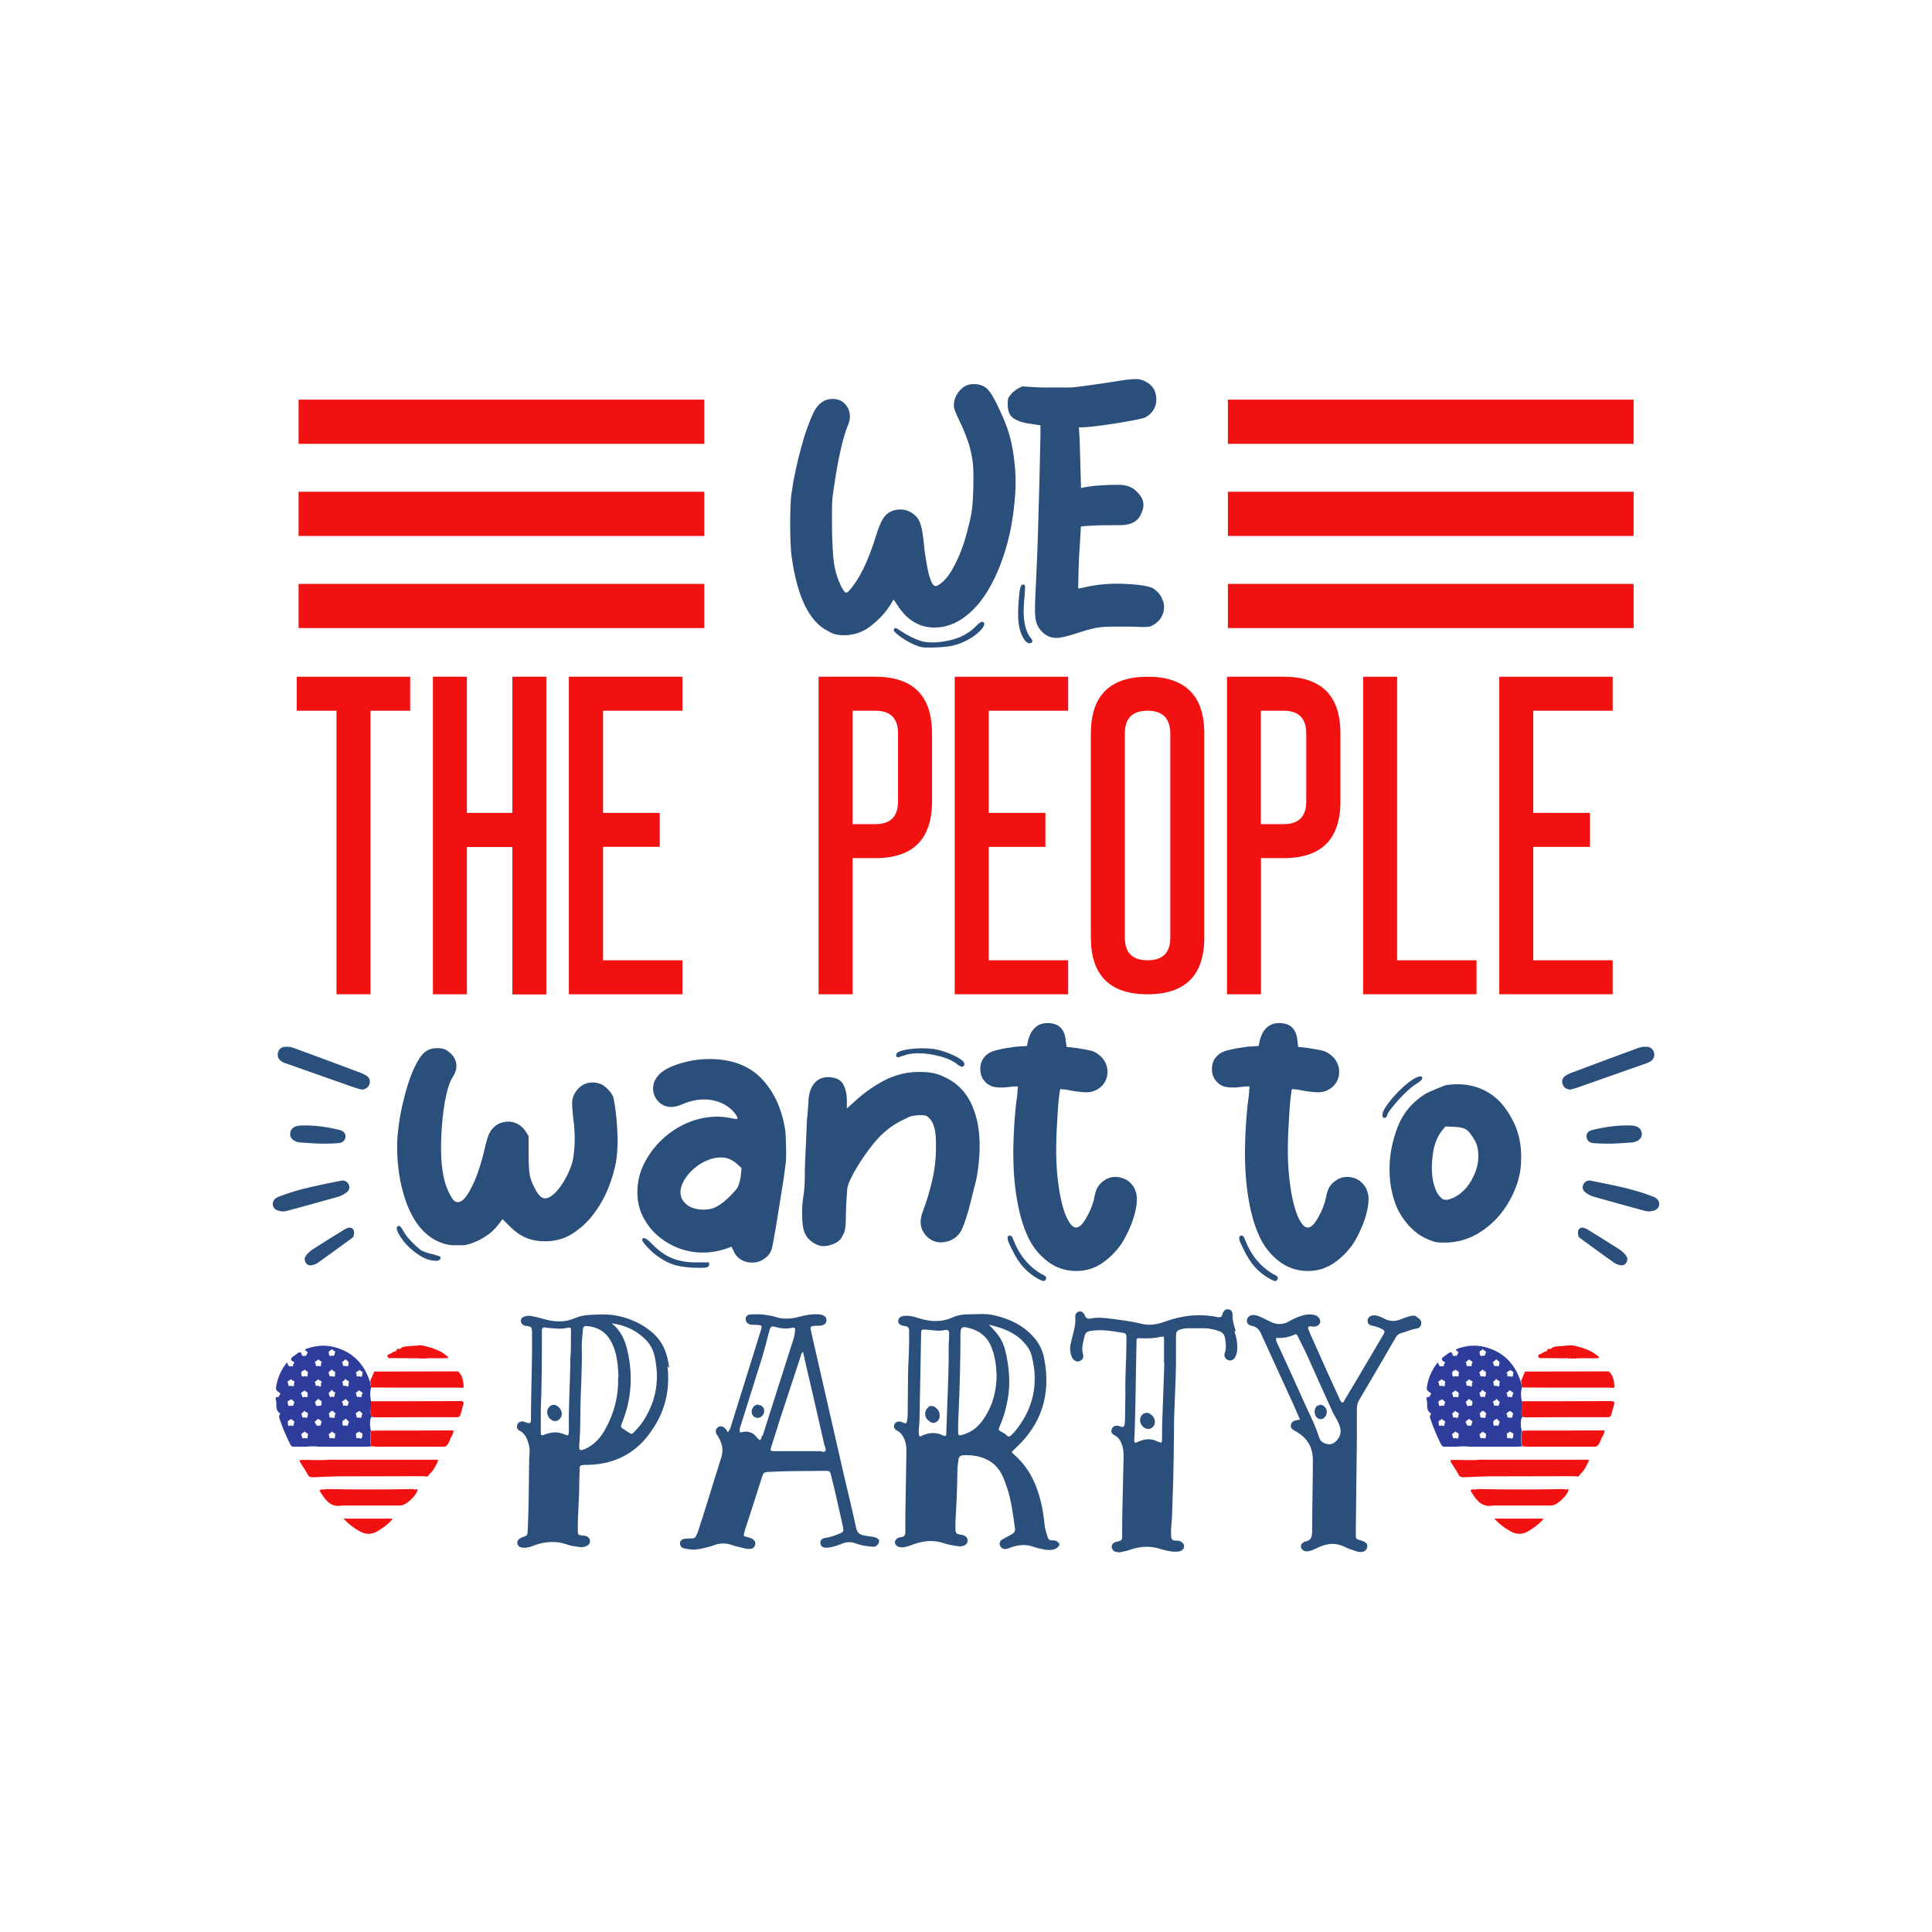 <?xml version="1.0" encoding="utf-8"?>
<!-- Generator: Adobe Illustrator 22.0.0, SVG Export Plug-In . SVG Version: 6.00 Build 0)  -->
<svg version="1.1" id="Layer_1" xmlns="http://www.w3.org/2000/svg" xmlns:xlink="http://www.w3.org/1999/xlink" x="0px" y="0px"
	 viewBox="0 0 1080 1080" style="enable-background:new 0 0 1080 1080;" xml:space="preserve">
<style type="text/css">
	.st0{fill:#2A4F7B;}
	.st1{fill:#F11111;}
	.st2{fill:#2E3C9B;}
</style>
<g>
	<g>
		<g>
			<path class="st0" d="M241.9,701.1c2.1,0.6,3.3,1,3.9,1.2c0.5,0.2,0.6,0.7,0.3,1.4c-0.3,0.7-1,1.1-2,1.1c-2.8,0-5.5-0.7-8-2.1
				c-2.5-1.4-4.8-3.1-6.9-5c-2.7-2.5-4.7-5.1-6.2-7.7c-1.5-2.7-1.6-4.2-0.4-4.6l0.4-0.2c0.6,0,1.5,1.1,2.7,3.3
				c0.9,1.6,2.3,3.5,4.3,5.5c2,2.1,3.8,3.7,5.4,4.9C237.2,699.9,239.4,700.6,241.9,701.1z M342.9,613.5c0.4,1.8,0.8,4.2,1.2,7.3
				c0.4,3.1,0.7,6.3,0.9,9.6c0.2,3.3,0.3,6.6,0.2,9.7c-0.1,3.2-0.3,5.8-0.6,7.8c-0.7,5-2.2,10.2-4.3,15.6
				c-2.1,5.4-4.9,10.3-8.2,14.8c-3.3,4.5-7.3,8.2-11.9,11.2c-4.6,3-9.8,4.4-15.6,4.4c-4,0-7.5-0.7-10.6-2c-3.1-1.3-6.2-3.5-9.3-6.6
				l-3.8-3.8l-2.2,2.9c-2.1,2.8-4.7,5.2-8,7.2c-3.2,2-6.4,3.4-9.5,4.1c-0.7,0.3-1.6,0.4-2.5,0.4c-1,0-2,0-3.2,0c-0.7,0-1.5,0-2.3,0
				c-0.8,0-1.5-0.1-2.1-0.2c-2.1-0.3-4.3-1-6.6-2.1c-2.4-1.1-4.4-2.5-6.2-4.1c-5-4.3-9-10.8-11.9-19.6c-2.9-8.8-4.4-18.5-4.4-29.3
				c0-3.4,0.3-7.1,0.8-11c0.5-4,1.2-8,2.1-11.9c0.9-4,1.9-7.8,3.1-11.6c1.2-3.8,2.4-7,3.8-9.8c1.8-3.8,3.6-6.6,5.5-8.2
				c1.9-1.6,4.3-2.4,7.1-2.4c1.9,0,3.4,0.3,4.5,0.8c1.1,0.5,2.2,1.4,3.4,2.5c3.5,3.8,3.8,8.2,0.7,13c-1.8,2.9-3.2,7.5-4.3,13.6
				c-1.1,6.1-1.8,13.2-2.1,21.3c-0.4,13.3,1,23.1,4.4,29.6c1,2.1,1.9,3.5,2.5,4.2c0.7,0.7,1.5,1.1,2.5,1.1c2.4,0,5-2.9,7.8-8.7
				c2.9-5.8,5.3-13,7.2-21.5c0.9-3.7,1.7-6.3,2.3-7.8c0.7-1.5,1.7-2.9,3-4.1c1.5-1.2,2.8-2,4-2.3c1.2-0.4,2.7-0.6,4.6-0.6
				c4,0.4,7,2.4,9.1,5.7l1.5,2.4v9.9c0,5.5,0.2,9.3,0.6,11.6c0.4,2.3,1.3,4.8,2.8,7.6c1.9,3.8,3.8,5.7,5.7,5.7c2.4,0,5-1.9,8-5.7
				c2.9-3.8,5.2-8.2,6.9-13c0.9-2.7,1.4-6.4,1.7-11.2c0.2-4.8,0-9.8-0.8-15.1c-0.4-4.1-0.6-7-0.6-8.6c0.1-1.6,0.5-3.2,1.2-4.6
				c2.4-4.4,5.8-6.6,10.4-6.6c1.2,0,2.4,0.2,3.8,0.7c1.3,0.3,2.8,1.3,4.5,3C341.4,610.5,342.4,612.1,342.9,613.5z"/>
			<path class="st0" d="M438.6,629.7c0.3,1.3,0.5,3,0.6,5.1c0.1,2.1,0.1,4.2,0.2,6.4c0.1,2.2,0.1,4.4,0,6.5c-0.1,2.1-0.3,4-0.6,5.6
				c-0.4,3.7-1.1,8-1.9,12.9c-0.8,4.9-1.6,9.7-2.3,14.3c-0.7,4.6-1.4,8.5-2,11.8c-0.6,3.3-1,5.2-1.1,5.6c-0.7,2.4-2.1,4.3-4.2,5.7
				c-2.1,1.5-4.3,2.2-6.9,2.2c-2.4,0-4.5-0.6-6.4-1.8c-1.9-1.2-3.3-3-4.2-5.3l-0.9-1.8l-3.5,1.3c-4,1.3-8.1,2-12.4,2
				c-4.7,0-9.3-0.8-13.7-2.5c-4.4-1.7-8.3-4-11.7-7c-3.4-2.9-6.1-6.5-8.2-10.6c-2.1-4.1-3.1-8.7-3.1-13.7c0-5.7,1.3-11.2,3.9-16.2
				c2.6-5.1,6-9.6,10.2-13.5c4.2-3.9,9-7,14.3-9.2s10.8-3.3,16.4-3.3c2.7,0,5.6,0.4,8.8,1.1c0.6,0.2,1.2,0.2,1.8,0.2
				c0.9,0,0.7-1-0.7-2.9c-1.9-2.5-4.4-4.5-7.5-5.9c-3.1-1.4-6.4-2.1-9.9-2.1c-3.7,0-7.5,0.8-11.5,2.4c-2.7,1.2-4.9,1.8-6.9,1.8
				c-3.2,0-5.9-1.3-8-4c-2.1-2.9-2.6-6-1.7-9.3c1-3.2,3.4-5.9,7.2-8c3.4-1.8,7.2-3.1,11.5-4.1c4.3-1,8.4-1.4,12.4-1.4
				c11.9,0,21.4,3.4,28.4,10.2C432,609.3,436.5,618.3,438.6,629.7z M389.1,705.7h7.3v1.3c0,0.7-0.5,1.3-1.5,1.5
				c-0.6,0.1-1.3,0.2-2.1,0.2c-0.8,0-1.7,0-2.8,0c-4.6,0-8.7-0.5-12.3-1.4c-3.6-1-7.3-2.9-11.2-5.9c-1.6-1.2-3.3-2.8-5.1-4.8
				s-2.6-3.2-2.4-3.6c0.1-0.6,0.4-0.9,0.9-0.9c0.9,0,2.4,1,4.4,3.1c3.7,3.8,7.4,6.5,11.3,8.1C379.4,704.9,383.9,705.7,389.1,705.7z
				 M414.5,652.9l-2.7-2.4c-2.7-2.4-5.6-3.5-8.8-3.5c-2.4,0-4.8,0.5-7.3,1.5c-2.5,1-4.9,2.4-7.1,4.2c-2.2,1.8-4.1,3.8-5.5,6
				c-1.5,2.2-2.4,4.5-2.7,6.9c-0.1,1.3,0.1,2.8,0.7,4.4c2.2,4.1,6.3,6.2,12.2,6.2c2.9,0,5.5-0.6,7.7-1.9c2.2-1.3,4.3-2.9,6.4-5
				c2.5-2.4,4.1-4.2,4.9-5.5c0.7-1.3,1.3-3.4,1.8-6.2L414.5,652.9z"/>
			<path class="st0" d="M529.6,602.9c7.5,3.8,12.7,10.5,15.6,19.9c2.9,9.4,3.2,20.9,1,34.3c-0.4,2.1-1,4.5-1.7,7.2
				c-0.7,2.7-1.4,5.5-2.1,8.4c-0.7,2.9-1.5,5.6-2.3,8.1c-0.8,2.5-1.6,4.6-2.3,6.2c-1.2,2.5-2.8,4.4-5,5.6c-2.1,1.3-4.5,1.9-7.2,1.9
				c-2.9-0.1-5.5-1.3-7.5-3.3c-3.7-3.8-4.4-8.5-2.2-14.1c2.1-5.5,3.8-11.2,5.2-17.2c1.4-6,2.1-12,2.1-17.9c0.1-5-0.1-8.9-0.9-11.6
				c-0.7-2.7-1.9-4.7-3.5-5.9c-0.6-0.6-1.2-0.9-1.8-1c-0.6-0.1-1.8-0.1-3.5-0.1c-1.6,0.1-2.9,0.3-3.9,0.5c-1,0.2-2.2,0.8-3.9,1.7
				c-6.8,3-12.7,7.7-17.9,14.3c-5.2,6.6-9.3,13-12.4,19.3c-0.4,0.9-0.8,1.7-1,2.3c-0.2,0.7-0.4,1.4-0.6,2.1
				c-0.1,0.7-0.3,1.6-0.3,2.7c-0.1,1-0.2,2.5-0.3,4.4c-0.1,2.2-0.3,4.5-0.3,7c-0.1,2.4-0.1,4.2-0.1,5.4c-0.1,2.4-0.4,4.1-0.7,5.2
				c-0.3,1.1-1,2.5-2,4.1c-0.9,1.2-2.3,2.2-4.2,3c-1.9,0.8-3.8,1.2-5.5,1.2c-0.9,0-1.5-0.1-2-0.2c-2.1-0.6-3.9-1.6-5.6-3.1
				c-1.7-1.5-2.8-3.2-3.4-5.3c-0.6-1.8-0.9-4.6-1-8.4c-0.1-3.8,0.1-7.2,0.6-10.2c0.3-1.6,0.5-3.6,0.7-5.9c0.1-2.3,0.2-4.2,0.2-5.9
				c0-1.8,0-4,0.1-6.6c0.1-2.7,0.2-5,0.3-7.1c0.1-2.1,0.3-4.8,0.4-8.3c0.1-3.5,0.3-6.7,0.4-9.6c0.3-2.8,0.5-5.5,0.7-8.2
				c0.1-2.7,0.3-4.3,0.4-5.1c1.2-6.6,4.6-10.2,10.2-10.6c4.4,0,7.4,1.3,8.8,3.8c1.5,2.5,2.2,5.7,2.2,9.5v4.2l3.5-3.1
				c5.2-4.9,10.8-9,17-12.3s12.9-5,20.1-5c3.5,0,6.3,0.3,8.4,0.8C524.6,600.5,527,601.5,529.6,602.9z M502.4,591
				c-0.7,0.2-1.2-0.1-1.4-0.7c-0.2-0.6,0-1.2,0.6-1.8c0.7-0.7,2.5-1.3,5.2-1.8c2.7-0.4,5.6-0.7,8.7-0.7c1.2,0,2.3,0,3.4,0.1
				c1.1,0.1,2.2,0.2,3.2,0.3c4,0.7,7.8,2,11.5,3.8c3.7,1.8,5.5,3.3,5.5,4.6c0,1-0.5,1.5-1.5,1.5c-0.4,0-1.2-0.4-2.2-1.1
				c-2.2-1.9-5.4-3.5-9.6-4.6c-4.2-1.2-8.3-1.8-12.3-1.8c-1.3,0-2.6,0.1-3.8,0.2c-1.2,0.1-2.3,0.4-3.3,0.7c-0.7,0.3-1.5,0.5-2.3,0.7
				C503.3,590.7,502.7,590.9,502.4,591z"/>
			<path class="st0" d="M634.8,665.9c0.6,1.5,0.8,3.4,0.7,5.6c-0.1,2.3-0.6,4.8-1.3,7.4c-0.7,2.7-1.7,5.4-3,8.3
				c-1.3,2.9-2.7,5.6-4.3,8.1c-3,4.3-6.6,7.9-10.8,10.8c-4.3,2.9-9.1,4.4-14.4,4.4c-6,0-11.4-1.8-16-5.3c-4.6-3.5-8.2-7.9-10.7-13
				c-3.2-6.5-5.6-15-7.1-25.4c-1.5-10.5-1.8-22-1.1-34.7c0.1-3.2,0.4-6.6,0.7-10.1c0.3-3.5,0.6-6.2,0.9-8.1c0.1-0.9,0.3-1.7,0.3-2.5
				c0.1-0.8,0.1-1.5,0.1-2.1c0.1-0.7,0.2-1.4,0.2-2h-0.7c-0.4,0-1.1,0-2,0.1c-0.9,0.1-1.9,0.2-3.1,0.3c-0.9,0.2-1.7,0.2-2.4,0.2
				c-0.7,0-1.4,0-2,0c-3.1,0-5.5-0.8-7.3-2.4c-2.5-2.2-3.7-5-3.5-8.4c0.1-3.4,1.5-6,4.2-8c1.2-0.9,3.1-1.7,5.9-2.3
				c2.7-0.7,6-1.2,9.8-1.7l6.2-0.4l0.7-3.5c1.8-6.2,5.4-9.3,10.8-9.3c6.3,0,9.7,3.4,10.2,10.2l0.4,3.1l6,0.7
				c3.7,0.6,6.2,1.1,7.6,1.4c1.4,0.4,2.7,1,3.9,1.9c1.9,1.3,3.3,2.9,4.2,4.8c0.9,1.8,1.3,3.8,1.2,5.7c-0.1,2-0.6,3.8-1.7,5.5
				c-1,1.7-2.6,3.1-4.6,4.1c-1.8,0.9-3.5,1.3-5.3,1.3c-1,0-2.2-0.1-3.5-0.2c-1.3-0.1-3-0.4-5.1-0.7c-1.5-0.4-3-0.7-4.4-0.7
				c-0.6-0.1-1.2-0.2-1.8-0.2c-0.1,0.2-0.4,1.6-0.7,4.3c-0.3,2.7-0.6,5.9-0.8,9.6c-0.2,3.7-0.4,7.4-0.6,11c-0.1,3.7-0.2,6.6-0.2,8.8
				c0,9,0.7,17.1,2,24.4c1.3,7.3,3,12.6,5.1,16c1.3,2.2,2.7,3.3,4,3.3c1.2,0,2.3-0.7,3.4-2c1.1-1.3,2.1-2.9,3.1-4.8
				c1-1.8,1.8-3.6,2.4-5.4c0.7-1.8,1.1-3.1,1.2-4c0.4-2.4,1-4.2,1.5-5.4c0.6-1.3,1.5-2.5,2.7-3.6c2.4-2.1,4.9-3.1,7.7-3.1
				c2.5,0,4.8,0.7,7,2.1C632.6,661.7,634.1,663.6,634.8,665.9z M582.4,712.3c2.4,1,3,2.1,2,3.1c-0.1,0.4-0.5,0.7-1.1,0.7
				c-0.4,0-1.5-0.4-3.1-1.3c-2.9-1.6-5.6-3.7-8-6.3c-2.4-2.6-4.6-6-6.6-10.3c-1.3-2.5-2.1-4.3-2.3-5.4c-0.2-1.1,0-1.8,0.8-2.1
				c0.6-0.1,1.1,0,1.4,0.4c0.4,0.4,0.8,1.4,1.4,2.9c1.5,3.8,3.5,7.3,6.2,10.5C575.8,707.7,578.9,710.3,582.4,712.3z"/>
			<path class="st0" d="M764.3,665.9c0.6,1.5,0.8,3.4,0.7,5.6c-0.1,2.3-0.6,4.8-1.3,7.4c-0.7,2.7-1.7,5.4-3,8.3
				c-1.3,2.9-2.7,5.6-4.3,8.1c-3,4.3-6.6,7.9-10.8,10.8c-4.3,2.9-9.1,4.4-14.4,4.4c-6,0-11.4-1.8-16-5.3c-4.6-3.5-8.2-7.9-10.7-13
				c-3.2-6.5-5.6-15-7.1-25.4c-1.5-10.5-1.8-22-1.1-34.7c0.1-3.2,0.4-6.6,0.7-10.1c0.3-3.5,0.6-6.2,0.9-8.1c0.1-0.9,0.3-1.7,0.3-2.5
				c0.1-0.8,0.1-1.5,0.1-2.1c0.1-0.7,0.2-1.4,0.2-2h-0.7c-0.4,0-1.1,0-2,0.1c-0.9,0.1-1.9,0.2-3.1,0.3c-0.9,0.2-1.7,0.2-2.4,0.2
				c-0.7,0-1.4,0-2,0c-3.1,0-5.5-0.8-7.3-2.4c-2.5-2.2-3.7-5-3.5-8.4c0.1-3.4,1.5-6,4.2-8c1.2-0.9,3.1-1.7,5.9-2.3
				c2.7-0.7,6-1.2,9.8-1.7l6.2-0.4l0.7-3.5c1.8-6.2,5.4-9.3,10.8-9.3c6.3,0,9.7,3.4,10.2,10.2l0.4,3.1l6,0.7
				c3.7,0.6,6.2,1.1,7.6,1.4c1.4,0.4,2.7,1,3.9,1.9c1.9,1.3,3.3,2.9,4.2,4.8c0.9,1.8,1.3,3.8,1.2,5.7c-0.1,2-0.6,3.8-1.7,5.5
				c-1,1.7-2.6,3.1-4.6,4.1c-1.8,0.9-3.5,1.3-5.3,1.3c-1,0-2.2-0.1-3.5-0.2c-1.3-0.1-3-0.4-5.1-0.7c-1.5-0.4-3-0.7-4.4-0.7
				c-0.6-0.1-1.2-0.2-1.8-0.2c-0.1,0.2-0.4,1.6-0.7,4.3c-0.3,2.7-0.6,5.9-0.8,9.6c-0.2,3.7-0.4,7.4-0.6,11c-0.1,3.7-0.2,6.6-0.2,8.8
				c0,9,0.7,17.1,2,24.4c1.3,7.3,3,12.6,5.1,16c1.3,2.2,2.7,3.3,4,3.3c1.2,0,2.3-0.7,3.4-2c1.1-1.3,2.1-2.9,3.1-4.8
				c1-1.8,1.8-3.6,2.4-5.4c0.7-1.8,1.1-3.1,1.2-4c0.4-2.4,1-4.2,1.5-5.4c0.6-1.3,1.5-2.5,2.7-3.6c2.4-2.1,4.9-3.1,7.7-3.1
				c2.5,0,4.8,0.7,7,2.1C762.1,661.7,763.6,663.6,764.3,665.9z M711.9,712.3c2.4,1,3,2.1,2,3.1c-0.1,0.4-0.5,0.7-1.1,0.7
				c-0.4,0-1.5-0.4-3.1-1.3c-2.9-1.6-5.6-3.7-8-6.3c-2.4-2.6-4.6-6-6.6-10.3c-1.3-2.5-2.1-4.3-2.3-5.4c-0.2-1.1,0-1.8,0.8-2.1
				c0.6-0.1,1.1,0,1.4,0.4c0.4,0.4,0.8,1.4,1.4,2.9c1.5,3.8,3.5,7.3,6.2,10.5C705.3,707.7,708.4,710.3,711.9,712.3z"/>
			<path class="st0" d="M791.9,605.8c-1.5,0.9-3.1,2.1-4.9,3.8c-1.8,1.6-3.5,3.3-5.1,5.1c-1.6,1.8-3.1,3.5-4.3,5.1
				c-1.3,1.6-2,2.9-2.3,4c-0.3,0.7-0.7,1.1-1.3,1.1c-0.6,0-1-0.2-1.1-0.7c-0.4-1.2,0.1-3,1.8-5.5c1.6-2.5,3.9-5.3,6.9-8.4
				c2.7-2.7,5.1-4.8,7.3-6.3c2.2-1.5,3.9-2.3,5.1-2.3c0.7,0,1.1,0.4,1.1,1.1C795,603.5,794,604.5,791.9,605.8z M845.2,625.5
				c3.8,6.8,5.5,14.6,5.1,23.4c-0.1,5.5-1.3,10.9-3.5,16.2c-2.2,5.4-5.2,10.2-8.8,14.5c-3.7,4.3-8,7.8-12.8,10.5
				c-4.9,2.7-10.2,4.2-15.9,4.5c-2.7,0-4.5,0-5.5-0.1c-1-0.1-2.3-0.4-3.8-1c-4.7-1.6-8.8-4.4-12.4-8.3c-3.5-3.9-6.1-8.1-7.7-12.7
				c-1.2-3.4-2-6.7-2.5-9.8c-0.5-3.2-0.7-7-0.6-11.6c0.3-7.1,1.8-14.1,4.5-21.1c2.7-7,7.1-12.6,13.1-16.9c1.3-1,3-2,5-2.9
				c2-0.9,4.8-2.1,8.5-3.5c0.6-0.1,1.5-0.3,2.7-0.4c1.2-0.1,2.5-0.2,4-0.2c6.6,0,12.6,1.6,17.8,4.9
				C837.5,614.1,841.8,619,845.2,625.5z M826.4,646.3c0-2.5-0.3-4.5-0.8-6.1c-0.5-1.5-1.4-3.3-2.8-5.2c-1.3-2.1-2.6-3.4-3.9-4
				c-1.3-0.6-3.4-1-6.3-1.1l-4.6-0.2l-1.5,1.8c-1.8,2.1-3.1,4.5-4.1,7.4c-1,2.9-1.6,6.4-1.9,10.7c-0.3,4.4,0,8.4,0.9,11.9
				c0.9,3.5,2.1,6.1,3.8,7.7c0.7,0.7,1.3,1.2,1.7,1.3c0.4,0.1,1.1,0.2,2.1,0.2c0.6-0.1,1.3-0.3,2-0.6c0.7-0.2,1.4-0.5,2-0.8
				c4-2.1,7.2-5.3,9.7-9.8C825.2,655.1,826.4,650.7,826.4,646.3z"/>
		</g>
	</g>
	<g>
		<path class="st1" d="M207.1,397.3v158.5h-19V397.3h-22.2v-19h63.4v19H207.1z"/>
		<path class="st1" d="M261,473.4v82.4h-19V378.3h19v76.1h25.4v-76.1h19v177.6h-19v-82.4H261z"/>
		<path class="st1" d="M381.5,378.3v19h-44.4v57.1h31.7v19h-31.7v63.4h44.4v19H318V378.3H381.5z"/>
		<path class="st1" d="M489.3,378.3c21.1,0,31.7,10.6,31.7,31.7v38c0,21.1-10.6,31.7-31.7,31.7h-12.7v76.1h-19V378.3H489.3z
			 M502,410c0-8.5-4.2-12.7-12.7-12.7h-12.7v63.4h12.7c8.5,0,12.7-4.2,12.7-12.7V410z"/>
		<path class="st1" d="M597.1,378.3v19h-44.4v57.1h31.7v19h-31.7v63.4h44.4v19h-63.4V378.3H597.1z"/>
		<path class="st1" d="M609.8,410c0-21.1,10.6-31.7,31.7-31.7c21.1,0,31.7,10.6,31.7,31.7v114.1c0,21.1-10.6,31.7-31.7,31.7
			c-21.1,0-31.7-10.6-31.7-31.7V410z M641.5,397.3c-8.5,0-12.7,4.2-12.7,12.7v114.1c0,8.5,4.2,12.7,12.7,12.7
			c8.5,0,12.7-4.2,12.7-12.7V410C654.1,401.5,649.9,397.3,641.5,397.3z"/>
		<path class="st1" d="M717.6,378.3c21.1,0,31.7,10.6,31.7,31.7v38c0,21.1-10.6,31.7-31.7,31.7h-12.7v76.1h-19V378.3H717.6z
			 M730.2,410c0-8.5-4.2-12.7-12.7-12.7h-12.7v63.4h12.7c8.5,0,12.7-4.2,12.7-12.7V410z"/>
		<path class="st1" d="M762,555.8V378.3h19v158.5h44.4v19H762z"/>
		<path class="st1" d="M901.5,378.3v19h-44.4v57.1h31.7v19h-31.7v63.4h44.4v19h-63.4V378.3H901.5z"/>
	</g>
	<g>
		<g>
			<path class="st0" d="M567.2,259.5c0.6,5.3,0.7,10.8,0.3,16.7c-0.4,5.9-1.1,11.8-2.2,17.8c-1.1,6-2.6,11.7-4.5,17.2
				c-1.8,5.5-4,10.6-6.4,15.1c-4.1,7.8-8.9,13.8-14.5,18.1c-5.5,4.3-11.4,6.4-17.5,6.4c-8.4,0-15.3-4.1-20.6-12.3l-2.3-3.4l-1.9,3.2
				c-2.8,4.4-6.5,8.3-10.9,11.7c-4.4,3.4-9.4,5.1-14.9,5.1c-0.7,0-1.5,0-2.2-0.1c-0.8-0.1-1.5-0.2-2.2-0.3c-1.3-0.3-2.8-0.9-4.5-1.9
				c-10.5-5.2-17.3-19.2-20.4-41.9c-0.3-2.3-0.5-5-0.6-8.2c-0.1-3.2-0.2-6.5-0.2-9.9c0-3.4,0.1-6.8,0.2-10.1
				c0.1-3.3,0.4-6.3,0.9-8.8c0.4-3.3,1.1-7,2-11.2c0.9-4.2,1.9-8.3,3-12.3c1.1-4,2.2-7.8,3.5-11.3c1.3-3.5,2.4-6.3,3.4-8.4
				c2.6-5.1,6.1-7.7,10.6-7.7c3.8,0,6.6,1.5,8.4,4.6c1.8,3.1,1.9,6.4,0.3,10.1c-2.7,6.5-5.3,17.8-7.7,33.8c-0.3,1.8-0.5,3.5-0.7,4.9
				c-0.2,1.4-0.4,2.9-0.4,4.4c-0.1,1.5-0.1,3.2-0.1,5.1c0,1.9,0,4.4,0,7.3c0,5.8,0.2,11.8,0.7,18.1c0.5,6.2,2.1,12,4.8,17.2
				c1,1.8,1.8,2.8,2.3,2.8c0.6,0,1.3-0.5,2.1-1.5c5.4-6,10.4-16.2,14.9-30.9c0.4-1.4,0.9-2.8,1.5-4.3c0.6-1.4,1-2.4,1.3-3
				c2.1-4.5,5.7-6.8,10.6-6.8c2.8,0,5.5,1,7.9,3c0.9,0.7,1.5,1.5,2,2.2c0.5,0.8,1,1.8,1.4,3.1c0.4,1.3,0.8,2.9,1.1,4.8
				c0.3,1.9,0.6,4.4,0.9,7.3c0,0.6,0.2,2.1,0.5,4.5c0.4,2.4,0.8,4.9,1.3,7.6c0.5,2.6,1.1,5,1.9,7.1c0.8,2.1,1.7,3.2,2.7,3.2
				c0.7,0,1.4-0.3,2.1-0.9c3-1.8,6-5.7,8.9-11.5c3-5.8,5.4-12.6,7.2-20.2c1.1-4.1,1.9-7.7,2.2-10.9c0.4-3.1,0.6-7,0.7-11.5
				c0.1-3.7,0.1-7,0-10c-0.1-3-0.5-5.8-1-8.4c-0.5-2.6-1.2-5.2-2.1-7.8c-0.9-2.6-2-5.3-3.3-8.3c-1-2-1.8-3.8-2.6-5.5
				c-0.7-1.7-1.2-2.9-1.5-3.6c-0.9-3.4-0.1-6.6,2.1-9.7c2.3-3.1,5.1-4.6,8.5-4.6c3.3,0,5.8,0.9,7.7,2.7c1.8,1.8,4,5.4,6.4,10.7
				c2.8,5.8,4.9,11,6.1,15.5C565.7,248.3,566.6,253.5,567.2,259.5z M545.2,350.4c1.7-1.8,3-2.8,3.8-2.8c0.6,0,0.9,0.2,1.1,0.6
				c0.4,1.1-0.4,2.7-2.6,4.8c-2.1,2.1-4.8,3.9-7.9,5.4c-3.3,1.6-6.5,2.6-9.8,3c-3.3,0.4-6.7,0.6-10.4,0.6c-1.4,0-2.5,0-3.3-0.1
				c-0.8-0.1-1.6-0.3-2.4-0.5c-1.7-0.6-3.4-1.3-5.1-2.2c-1.7-0.9-3.2-1.8-4.6-2.8c-1.3-0.9-2.4-1.8-3.3-2.6
				c-0.9-0.8-1.2-1.4-1.1-1.8c0.3-0.6,0.6-0.9,0.9-0.9c0.6,0,1.6,0.6,3.2,1.7c1.6,1.1,3.5,2.2,5.7,3.3c2.3,1.1,4.3,1.9,6,2.4
				c1.7,0.4,3.4,0.6,5.1,0.6h2.3C532.7,358.5,540.1,355.5,545.2,350.4z"/>
			<path class="st0" d="M649.5,334.4c1.4,2.8,1.6,5.7,0.6,8.6c-1,2.9-3,5.1-6,6.7c-0.9,0.4-1.6,0.7-2.3,0.7
				c-0.7,0.1-2.1,0.1-4.3,0.1c-1.3-0.1-3.2-0.2-5.7-0.2c-2.6,0-5,0-7.4,0c-2.6,0-4.8,0-6.6,0.1c-1.8,0.1-3.6,0.3-5.3,0.6
				c-1.7,0.4-3.4,0.8-5.2,1.3c-1.8,0.5-3.9,1.2-6.3,2c-2.4,0.7-4.4,1.3-6.1,1.7c-1.6,0.4-3.1,0.6-4.4,0.6c-2.4,0-4.6-0.7-6.6-2.2
				c-2-1.5-3.4-3.4-4.3-5.6c-0.6-1.6-0.9-3.6-1-6.1c-0.1-2.5,0-6.6,0.3-12.5c0.1-3,0.4-7.3,0.6-13.1c0.3-5.7,0.5-12,0.7-18.8
				c0.2-6.8,0.4-13.8,0.6-20.9c0.2-7.1,0.4-13.5,0.5-19.4c0.1-5.8,0.2-10.6,0.3-14.4c0.1-3.8,0-5.7-0.1-5.9
				c-0.6-0.1-1.1-0.2-1.7-0.2c-0.4-0.1-1-0.2-1.7-0.3c-0.7-0.1-1.4-0.2-2.1-0.3c-3.5-0.4-6.6-1.3-9-2.8c-2.5-1.4-3.7-4.1-3.7-8.1
				c0-1.4,0.1-2.4,0.2-3c0.1-0.6,0.6-1.3,1.3-2.1c0.7-1.1,2.1-2.3,4-3.6l2.6-1.3l6.6,0.4c1.7,0.1,3.4,0.2,5.2,0.2c1.8,0,3,0,3.7,0
				h11.1c1.4,0,4.5-0.3,9.4-1s12.2-1.7,22.1-3.3c1.1-0.1,2.2-0.2,3.1-0.3c0.9-0.1,1.7-0.1,2.4-0.1c2.4,0,4.7,0.8,6.9,2.3
				c2.2,1.6,3.6,3.5,4.1,6c0.7,2.8,0.5,5.4-0.6,7.8c-1.1,2.3-2.9,4.1-5.3,5.4c-0.6,0.3-2.5,0.7-5.7,1.4c-3.3,0.6-6.9,1.3-10.9,1.9
				c-4,0.6-7.8,1.2-11.4,1.6c-3.6,0.4-6.1,0.6-7.3,0.6h-1.7l0.2,3c0.1,0.9,0.2,2.9,0.3,6.3c0.1,3.3,0.2,6.9,0.3,10.7l0.4,14l1.3-0.4
				c3.3-0.6,6.6-1,10-1.2c3.4-0.2,6.7-0.3,10-0.3c2.6,0.1,4.6,0.5,6.1,1.2c1.5,0.6,2.9,1.7,4.4,3.3c3.4,3.4,4,7.4,1.7,11.9
				c-1.7,4.1-5.7,6.2-11.9,6.2H624c-0.6,0-1.9,0-3.9,0s-4.2,0-6.5,0.1c-2.3,0.1-4.4,0.2-6.3,0.3c-1.9,0.1-2.9,0.3-3.1,0.4
				c-0.4,7.2-0.7,13-1,17.2c-0.2,4.3-0.4,10-0.5,17.2c0,0.3,1.1,0.1,3.2-0.4c5.8-1.4,12-2.1,18.5-2.1c1.6,0,3.1,0,4.6,0.1
				c1.5,0.1,3.1,0.2,4.8,0.3c5,0.4,8.5,1.1,10.7,2.1C646.7,330.3,648.4,332,649.5,334.4z M572.5,335.9c-0.9,9.8,0.4,16.7,3.8,20.9
				c0.7,0.7,1,1.3,0.7,1.9c-0.2,0.6-0.7,0.9-1.4,0.9c-0.9,0-1.7-0.5-2.6-1.5c-1.7-2.3-2.8-5.1-3.4-8.5c-0.6-3.4-0.6-7.8-0.2-13.2
				c0.3-4.1,0.6-6.8,1-8c0.4-1.2,0.9-1.7,1.6-1.6c0.3,0,0.5,0,0.7,0.1c0.2,0.1,0.3,0.4,0.3,1c0,0.6,0,1.5-0.1,2.7
				C572.9,331.7,572.8,333.5,572.5,335.9z"/>
		</g>
	</g>
	<g>
		<g>
			<path class="st0" d="M373.1,763.7c1.9,15.5-2.5,29-12.4,40.7c-7.5,8.7-17.4,13.4-28.9,14.3c-1.7,0.2-3.6,0.2-5.3,0.2
				c-2.3,0.2-2.5,0.4-2.5,2.6c0,2.6-0.2,5.3-0.2,7.9c0,8.7-0.9,17.3-0.8,26c0,2.6,0,2.6,2.8,3c0.6,0,1.1,0,1.7,0.2
				c1.3,0.4,2.1,1.3,2.3,2.6c0.2,1.3-0.6,2.5-1.9,3c-1.3,0.6-2.6,0.8-4,0.6c-2.3-0.4-4.5-0.6-6.6-1.3c-6.2-2.3-12.4-1.9-18.7,0.4
				c-1.9,0.8-3.8,1.3-5.8,1.3c-2.1,0-3.4-0.9-3.6-2.5c-0.2-1.5,0.8-2.6,2.8-3.4c2.8-0.9,2.8-0.9,3-3.8c0.6-12.8,0.6-25.7,0.8-38.5
				c0-1.5,0-3,0.2-4.5c0.2-1.9,0-3.8-0.6-5.7c-0.9-2.8-1.9-5.5-4.9-7c-1.3-0.6-1.9-1.9-1.3-3.4s1.9-2.1,3.6-1.7
				c0.6,0.2,1.1,0.4,1.7,0.6c0.6,0.2,1.1,0.4,1.7,0.2c0.8-0.8,0.6-1.7,0.6-2.6c0-15.5,0.8-30.9,0.6-46.4c0-0.8,0-1.5,0-2.3
				c-0.2-2.3-0.4-2.5-2.6-3c-0.4,0-0.8,0-1.1,0c-1.3-0.4-2.3-1.1-2.5-2.6c-0.2-1.3,0.8-2.5,2.5-2.8c1.3-0.4,2.6-0.4,4,0
				c2.1,0.4,4.1,0.9,6.2,1.5c5.8,1.7,11.7,2.1,17.4-0.4c4.5-2.1,9.4-1.9,14.3-2.1c5.3-0.2,10.4,0.6,15.3,2.3
				c4.9,1.7,9.4,4.1,13.4,7.5c6.4,5.3,8.9,12.3,9.8,20.2L373.1,763.7z M318.8,759.3c0.6-5.1,0.2-10.2,0.4-15.3
				c0-1.9-0.2-2.1-2.3-1.7c-3.4,0.8-6.8,0.4-10.2,0c-0.6,0-1.1,0-1.7-0.2c-1.5-0.4-2.1,0.4-2.1,1.9c0,0.4,0,0.8,0,1.1
				c0,14.7,0,29.4-0.6,43.4c0,4.3,0,8.1,0,11.9c0,2.1,0.4,2.3,2.3,1.5c3.8-1.5,7.4-1.7,11.1,0c1.9,0.8,2.1,0.6,2.3-1.5
				c0-0.6,0-1.1,0-1.7c-0.2-12.1,0.6-24.1,0.8-36.2c0-0.6,0-1.1,0-1.7V759.3z M312.4,786.7c1.7,1.7,2.1,4,1.1,5.7
				c-0.9,1.5-2.5,2.3-4,1.9c-2.1-0.6-3.6-2.6-3.6-4.9c0-1.7,0.8-3,2.3-3.8c1.7-0.8,2.8,0,4,0.9L312.4,786.7z M345.7,770.1
				c0-1.5,0-3-0.2-4.5c-0.4-5.7-1.3-11.3-4.3-16.4c-2.8-4.9-7.4-7.4-12.8-7.9c-2.1-0.2-2.5,0.4-2.6,2.6c-0.2,2.8-0.6,5.7-0.6,8.5
				c0.4,13.2-0.8,26.4-0.8,39.6c0,5.3-0.2,10.6-0.6,15.8c-0.2,3.2,0.4,3.4,3.4,2.1c4.7-2.1,8.1-5.7,10.6-10c5.3-9.2,8.1-19.2,7.7-30
				L345.7,770.1z M365.2,782.5c2.6-7.9,2.5-16,0.8-24.1c-0.8-3.4-2.1-6.4-4.5-8.9c-5.3-5.7-11.9-8.7-19.6-9.8
				c5.1,4,7.5,9.4,8.9,15.5c3,13.4,2.3,26.6-2.8,39.4c-1.3,3.2-1.3,3.2,1.5,4.9c0.6,0.4,1.1,0.8,1.7,1.1c1.9,1.3,1.9,1.3,3.6-0.4
				c5.1-5.1,8.3-11.3,10.6-18.1V782.5z"/>
			<path class="st0" d="M491,860.1c0.6,0.9,0.6,1.9,0,2.8c-0.8,1.3-1.9,1.9-3.4,1.7c-3-0.2-6-0.6-8.9-1.7c-2.6-1.1-5.3-1.1-7.9,0
				c-1.9,0.8-4,1.5-6,1.9c-0.9,0.2-1.9,0.4-2.8,0.4c-2.1,0-3.2-0.9-3.4-2.5c-0.2-1.5,0.8-2.8,2.8-3c2.8-0.4,5.3-1.3,7.7-2.3
				c2.6-1.1,2.6-1.3,2.1-4.1c-2.1-9.2-4.1-18.5-6.4-27.7c-0.8-3.4-0.8-3.4-4.1-3.4c-10.4,0.2-20.7,0-31.1,0.6
				c-2.6,0.2-2.8,0.4-3.6,2.8c-3,9.4-6,18.9-9.1,28.3c-0.4,0.9-0.6,1.9-0.8,2.8c-0.6,1.9-0.4,2.1,1.5,2.5c0.8,0.2,1.7,0.4,2.5,0.8
				c1.3,0.6,2.3,1.7,2.1,3.2c-0.2,1.5-1.1,2.5-2.6,2.6c-1.3,0.2-2.6,0-4-0.4c-2.1-0.6-4.3-0.9-6.4-1.7c-3.6-1.3-7-1.1-10.4,0.2
				c-3.2,1.1-6.6,1.9-10,2.3c-2.1,0.2-4.1-0.2-6.2-0.6c-1.5-0.2-2.5-1.5-2.5-2.8c0-1.3,0.9-2.4,2.6-2.6c1.3-0.2,2.6-0.2,4-0.2
				c1.3,0,2.3-0.6,2.6-1.9c0.2-0.4,0.4-0.8,0.6-1.1c4.7-14.1,8.9-28.5,13.4-42.6c1.3-4.3,0.2-7.9-1.9-11.5c-0.2-0.4-0.6-0.8-0.8-1.1
				c-0.8-1.5-0.6-2.8,0.6-3.8c0.9-0.9,2.3-0.9,3.6,0c0.4,0.4,0.8,0.8,1.1,1.1c0.4,0.4,0.6,0.9,0.9,1.5c1.3-1.3,1.5-2.5,1.9-3.6
				c5.5-17.5,10.9-35.1,16.4-52.6c1.1-3.6,1.1-3.6-2.6-3.8c-1.1,0-2.3,0-3.2-0.2c-1.5-0.4-2.5-1.7-2.5-3c0-1.3,0.9-2.5,2.6-2.6
				c3.2-0.2,6.4-0.2,9.6,0.4c1.3,0.2,2.6,0.4,4,0.8c4.7,1.7,9.4,1.3,14.1,0c3.4-0.9,6.8-1.5,10.4-1.3c2.8,0.2,4.5,1.3,4.5,3.2
				c0,2.1-1.5,3.2-4.5,3.2c-5.3,0-4.7,0.4-3.8,4.5c6,26.4,12.1,52.8,18.1,79.2c2.3,9.8,4.7,19.6,6.8,29.4c0.6,2.6,2.1,3.8,4.3,4.1
				c1.7,0.4,3.4,0.6,5.1,0.8c1.3,0.2,2.5,0.6,3.2,1.7L491,860.1z M426.3,802.7c5.5-17.2,10.9-34.3,16.4-51.5c0.8-2.3,1.5-4.5,1.7-7
				c0.2-1.9,0-2.3-1.9-1.9c-2.8,0.6-5.7,0.4-8.5-0.4c-2.8-0.8-3.2-0.6-4,2.3c-1.3,4.9-2.5,9.8-4,14.7c-4,12.6-7.9,25.3-11.9,37.9
				c-0.4,1.1-0.9,2.3-0.4,4c2.3-0.6,4.3-0.8,6.4,0.2c2.1,0.9,3,3,4.7,4.1c0.9-0.8,0.9-1.7,1.1-2.5H426.3z M424,785.4
				c1.9,0,3.2,1.5,3.2,3.4c0,2.1-1.9,4-4,3.8c-1.9-0.2-3.2-1.9-3-3.8c0.2-2.1,1.9-3.8,4-3.6L424,785.4z M459.5,811.6
				c2.1,0,2.3-0.4,1.9-2.3c-0.2-0.6-0.4-1.1-0.6-1.7c-3-13.2-6-26.4-9.1-39.6c-0.9-4-1.9-7.9-2.8-12.3c-1.1,0.8-1.1,1.7-1.3,2.4
				c-4,12.1-7.9,24.1-11.9,36.2c-1.5,4.7-3,9.4-4.5,14.3c-0.8,2.3-0.6,2.6,1.7,2.6c8.9,0,17.7,0,26.6,0V811.6z"/>
			<path class="st0" d="M592.2,862.1c0.4,1.5-0.4,2.6-1.7,3.4c-1.9,1.1-4,1.1-6,0.8c-2.1-0.4-4.3-0.8-6.4-1.5
				c-4.3-1.7-8.7-1.3-13,0.2c-0.9,0.4-1.9,0.8-2.8,0.9c-1.7,0.2-3-0.8-3.4-2.3c-0.4-1.5,0.4-2.5,1.7-3.2c1.7-0.9,3.4-1.9,5.1-2.8
				c1.3-0.8,1.9-1.7,1.7-3.2c-1.1-7.4-1.9-14.7-4.1-21.7c-0.9-2.8-1.9-5.7-3.2-8.3c-4.3-8.7-13-11.3-21.7-10.9
				c-1.5,0-2.5,0.9-2.6,2.5c-0.2,1.9-0.6,3.8-0.6,5.7c0,9.8-0.6,19.6-1.1,29.4c0,0.8,0,1.5,0,2.3c0,4,0,4,4,4.7
				c1.7,0.4,2.8,1.5,2.8,3c0,1.5-0.9,2.5-2.3,3c-1.1,0.4-2.3,0.4-3.4,0.2c-2.6-0.4-5.3-0.8-7.7-1.7c-5.7-1.9-11.1-1.3-16.6,0.6
				c-1.5,0.6-3,1.1-4.5,1.5c-1.3,0.4-2.6,0.4-4,0c-1.1-0.4-1.9-1.1-2.1-2.3c-0.2-0.9,0.4-1.7,1.1-2.3c0.8-0.6,1.7-0.8,2.6-0.9
				c1.5-0.2,2.1-1.1,2.1-2.6c0-3,0-6,0-9.1c0.2-12.1,0.4-24.1,0.6-36.2c0-2.3-0.2-4.5-1.1-6.8c-0.9-1.9-1.9-3.6-4-4.7
				c-1.9-0.9-2.3-2.5-1.5-3.8c0.8-1.3,2.1-1.7,4.1-1.1c0.4,0.2,0.8,0.4,1.1,0.6c0.9,0.4,1.5,0,1.7-0.9c0.2-1.3,0.4-2.6,0.4-4
				c0-7,0.2-14,0.2-20.9c0-6.6,0.6-13,0.6-19.6c0-2.1,0-4.1,0-6.2c0-1.5-0.6-2.5-2.3-2.6c-2.8-0.4-3.8-1.3-3.8-2.8
				c0-1.9,1.7-3,4.5-3c2.3,0,4.5,0.6,6.8,1.3c6.4,2.1,12.8,2.5,19.2-0.4c2.8-1.3,6-1.7,9.2-1.7c4.7,0,9.4-0.6,14.1,0.6
				c8.3,1.9,15.7,5.3,21.5,11.7c3.2,3.4,5.3,7.4,6.2,11.9c4.1,20.2-1.1,37.3-16.6,51.3c-1.7,1.5-1.7,1.5,0,3
				c6,5.3,10.2,11.9,12.8,19.4c2.1,6,3.4,12.3,4,18.7c0.2,2.6,0.9,5.1,1.7,7.5c0.4,1.5,1.1,2.4,2.8,2.3c0.4,0,0.8,0,1.1,0
				c1.3,0.2,2.3,0.9,2.6,2.3V862.1z M530.6,746c0-2.3-0.4-2.8-2.5-2.5c-3.4,0.8-6.8,0-10.2-0.2c-3-0.2-3-0.2-3,2.8
				c-0.2,10.8-0.4,21.5-0.6,32.3c-0.2,6.6,0,13.2-0.6,19.8c-0.2,1.5-0.2,3,0.2,4.7c0.4,0,0.6,0,0.8,0c4.1-2.1,8.3-2.6,12.6-0.4
				c1.3,0.6,1.7,0.2,1.7-1.7c0.2-4,0.2-7.9,0.4-11.9c0.4-12.3,1.1-24.5,0.9-36.8C530.4,750.1,530.6,748,530.6,746z M518.9,786.5
				c1.7-1.1,3.6-0.6,5.3,1.5c0.8,0.9,1.1,2.1,1.1,3.4c0,1.5-0.6,2.8-2.1,3.6c-1.3,0.8-2.6,0.4-3.8-0.6c-0.6-0.4-1.1-0.9-1.5-1.5
				c-1.3-2.1-0.8-4.9,1.1-6.2L518.9,786.5z M547.5,796.3c6.6-7.9,9.6-17.4,9.6-27.7c-0.2-5.5-0.9-10.7-3-15.8
				c-2.3-5.7-6.6-8.9-12.3-10.4c-4.1-1.1-4.9-0.6-4.9,3.6c0,15.1-0.4,30.2-1.1,45.3c-0.2,3-0.2,6-0.2,9.1c0,1.9,0.4,2.3,2.3,1.7
				c3.8-1.1,7.2-3,9.6-6V796.3z M562.8,802.5c0.9,0.8,1.7,0.6,2.5-0.2c0.6-0.6,1.1-1.1,1.7-1.7c10.4-12.4,13.8-26.6,9.8-42.4
				c-0.8-3.2-2.5-5.8-4.9-8.3c-5.1-5.3-11.7-7.7-19.2-9.4c6,5.8,8.3,9.4,9.8,16.8c1.7,8.1,2.3,16.2,0.9,24.5
				c-0.9,5.3-2.3,10.4-4.5,15.3c-0.9,2.3-0.9,2.3,1.1,3.4c1.1,0.6,2.1,1.1,2.8,1.9V802.5z"/>
			<path class="st0" d="M690.1,744.3c1.1,3.2,1.7,6.6,1.5,10c0,1.5-0.4,3-1.1,4.3c-0.9,1.7-2.5,2.3-4,1.7c-1.5-0.6-2.4-2.1-1.9-3.8
				c1.1-2.8,0.6-5.7,0.2-8.5c-0.4-2.1-1.5-3.4-3.6-4c-2.6-0.8-5.3-1.5-8.1-1.5c-3,0-6,0-9.1,0c-1.1,0-2.3,0.2-3.2,0.4
				c-3,0.8-3.4,1.3-3.4,4.3c0,4,0,7.9,0,11.9c0,11.7-0.8,23.4-1.1,35.1c0,0.9,0,1.9,0,2.8c-0.2,13.4-0.2,26.8-0.8,40.2
				c-0.2,5.5-0.2,11.1-0.8,16.6c-0.2,1.7,0,3.4,0,5.1c0,1.5,0.8,2.3,2.3,2.3c0.9,0,1.9,0,2.8,0.4c1.3,0.6,2.1,1.5,2.1,2.8
				c0,1.3-0.8,2.1-1.9,2.6c-0.9,0.4-2.1,0.4-3.2,0.4c-2.8,0-5.5-0.8-8.1-1.5c-5.7-1.9-11.3-1.5-17,0.4c-1.5,0.6-3.2,0.9-4.9,1.3
				c-0.8,0.2-1.7,0.2-2.5,0c-1.7-0.2-2.6-1.3-2.8-2.6c-0.2-1.3,0.6-2.5,2.1-3c0.4-0.2,0.8-0.2,1.1-0.2c2.6-0.8,2.6-0.8,2.6-3.8
				c0-5.8,0-11.7,0.2-17.5c0.2-8.9,0.4-17.7,0.6-26.6c0-2.3-0.2-4.5-1.1-6.8c-0.8-1.9-1.7-3.6-3.8-4.7c-1.9-0.9-2.3-2.3-1.7-3.6
				c0.6-1.5,1.9-2.1,3.8-1.7c0.4,0,0.8,0.2,1.1,0.4c1.5,0.6,2.1-0.2,2.3-1.5c0.2-1.1,0.2-2.3,0.2-3.4c0-4.7,0.2-9.4,0.2-14.1
				c-0.2-9.8,0.6-19.6,0.6-29.4c0-3.8,0-3.8-3.6-4.3c-5.5-0.9-10.9-1.7-16.6-0.8c-1.9,0.4-2.8,1.1-3.2,2.8
				c-0.8,3.4-1.9,6.6-0.9,10.2c0.6,2.1-0.6,3.6-2.3,4c-1.5,0.4-3.2-0.6-4-2.5c-0.8-2.1-1.1-4.1-0.8-6.2c0.4-1.9,0.8-3.8,1.3-5.7
				c0.9-3.2,1.7-6.4,1.5-9.8c-0.2-2.1,0.6-3.2,1.9-3.6c1.3-0.4,2.6,0.2,3.4,2.1c0.8,1.9,1.9,2.1,3.6,1.7c3.2-0.6,6.4-0.4,9.6,0
				c6.2,0.8,12.4,1.5,18.5,3c4.3,1.1,8.7,0.4,12.8-1.1c9.8-3.6,19.6-4.7,29.8-2.6c1.3,0.2,2.3,0,2.6-1.5c0-0.4,0.2-0.8,0.4-1.1
				c0.8-1.3,1.7-2.1,3.2-1.7c1.3,0.2,1.9,1.1,2.1,2.5c0,0.4,0,0.8,0,1.1c0,2.8,0.8,5.5,1.7,8.1L690.1,744.3z M650.7,762.2
				c0-5.3,0-9.2,0-13.2c0-1.9,0-2.1-1.9-1.7c-3.6,0.9-7.2,0.9-10.9,0.8c-2.6-0.2-2.6-0.2-2.6,2.6c-0.2,11.3-0.4,22.6-0.6,33.9
				c-0.2,6.6-0.2,13.2-0.6,19.8c-0.2,2.3,0.2,2.5,2.3,1.5c3.6-1.7,7.2-1.9,10.9,0c2.1,0.9,2.3,0.8,2.3-1.7c0-4,0-7.9,0.2-11.9
				c0.4-10.7,0.8-21.5,1.1-30.9L650.7,762.2z M645.6,794.8c0,2.3-1.7,4-3.8,4c-2.3,0-4.5-2.5-4.5-4.9c0-2.3,1.7-4.1,3.6-4.1
				C643.2,789.7,645.6,792.3,645.6,794.8z"/>
			<path class="st0" d="M792.2,736.5c1.5,0.6,2.5,1.9,2.3,3.4c-0.2,1.5-1.1,2.6-2.6,2.8c-3,0.4-5.7,1.7-8.5,2.5
				c-1.5,0.4-2.4,1.1-3.2,2.5c-6.8,11.7-13.6,23.4-20.4,34.9c-0.9,1.5-1.3,3.2-1.3,5.1c0,5.5,0,10.9,0,16.4
				c-0.2,17.2-0.4,34.3-0.6,51.5c0,0.6,0,1.1,0,1.7c0,3,0,3,2.8,3.8c0.6,0.2,1.1,0.4,1.7,0.6c1.3,0.6,2.1,1.5,1.9,3
				c-0.2,1.5-1.1,2.5-2.6,2.8c-1.3,0.2-2.6,0-3.8-0.4c-2.1-0.8-4.1-1.3-6-2.3c-5.1-2.6-10-2.1-14.9,0.2c-1.7,0.8-3.4,1.7-5.3,2.1
				c-0.9,0.2-1.9,0.2-2.8-0.2c-1.9-0.9-2.3-3.2-0.6-4.5c0.4-0.2,0.8-0.6,1.1-0.6c3.8-0.6,4.1-3,4.1-6.2c0-13.2,0.4-26.4,0.4-39.6
				c0-7.4-3.6-12.8-10.2-16.2c-1.3-0.8-2.3-1.5-2.1-3c0.2-1.7,1.3-2.5,2.8-2.8c0.6-0.2,1.1-0.2,2.3-0.4c-1.3-3-2.4-5.7-3.6-8.3
				c-6-13.2-12.1-26.4-18.1-39.6c-1.1-2.5-2.5-4-5.1-4.5c-2.3-0.4-3.2-1.9-2.8-3.6c0.4-1.7,1.9-2.6,4-2.5c1.5,0.2,3,0.8,4.5,1.5
				c1.5,0.8,3,1.5,4.7,2.3c3.4,1.7,6.8,1.7,10.2-0.2c3-1.7,6.2-3.2,9.8-3.8c1.7-0.2,3.4-0.2,5.1,0.4c1.9,0.8,2.8,2.3,2.6,3.8
				c-0.4,1.7-1.9,2.6-4.1,2.5c-0.4,0-0.8-0.2-1.1-0.2c-1.5,0-1.9,0.4-1.3,1.9c0.9,2.5,2.1,4.9,3.2,7.4c4.5,10.2,9.1,20.4,13.8,30.6
				c0.4,0.9,0.8,2.1,1.7,2.8c1.1-0.2,1.3-1.1,1.7-1.9c7.2-11.9,14.1-23.8,21.1-35.6c0.2-0.4,0.4-0.8,0.6-1.1
				c0.6-0.9,0.4-1.7-0.6-2.3c-1.5-0.8-3.2-1.5-4.9-1.9c-0.6-0.2-1.1-0.2-1.7-0.4c-1.3-0.4-1.9-1.3-1.9-2.6c0-1.1,0.6-1.9,1.5-2.5
				c1.1-0.6,2.3-0.6,3.4-0.4c1.5,0.4,3,0.9,4.3,1.7c3,1.7,6.2,1.7,9.4,0.4c1.9-0.8,3.8-1.5,5.8-1.9c0.9-0.2,1.9-0.2,2.8,0.2
				L792.2,736.5z M748.2,795.4c-0.9-2.1-2.3-4-3.2-6c-4.7-10.2-9.2-20.4-13.8-30.6c-1.7-3.8-3.6-7.5-5.5-11.3
				c-0.4-0.9-0.8-2.1-1.9-1.5c-3.2,1.5-6.6,2.1-10.4,1.9c-0.2,1.5,0.2,2.3,0.6,3c4.7,10.2,9.4,20.4,14,30.7c3.2,7.4,7,14.3,9.4,21.9
				c0.6,1.9,1.9,3,3.8,3.6c2.6,0.8,4.7-0.2,6.4-2.3C750.1,801.8,749.7,798.6,748.2,795.4z M737.7,785.2c2.1,0,4,1.9,4,4
				c0,2.1-1.5,4-3.2,4.1c-1.9,0.2-3.6-1.7-3.6-4c0-2.3,1.1-3.8,2.8-3.8V785.2z"/>
		</g>
	</g>
	<g>
		<g>
			<rect x="166.9" y="223.4" class="st1" width="226.8" height="24.7"/>
			<rect x="166.9" y="274.9" class="st1" width="226.8" height="24.7"/>
			<rect x="166.9" y="326.4" class="st1" width="226.8" height="24.7"/>
		</g>
		<g>
			<rect x="686.4" y="223.4" class="st1" width="226.8" height="24.7"/>
			<rect x="686.4" y="274.9" class="st1" width="226.8" height="24.7"/>
			<rect x="686.4" y="326.4" class="st1" width="226.8" height="24.7"/>
		</g>
	</g>
	<g>
		<g>
			<g>
				<path class="st0" d="M877.8,609.1c-2.2-0.2-3.6-1.1-4.3-3c-0.6-1.9-0.1-3.5,1.5-4.7c0.9-0.6,1.9-1.1,2.9-1.5
					c12.7-4.8,25.4-9.5,38.2-14.2c1.5-0.5,3.2-0.7,4.8-0.5c2.1,0.2,3.5,1.6,3.8,3.7c0.3,2-0.5,3.4-2.2,4.5c-0.7,0.4-1.4,0.8-2.2,1
					c-13.1,4.6-26.1,9.2-39.2,13.8C879.9,608.6,878.8,608.8,877.8,609.1z"/>
				<path class="st0" d="M921.6,677.2c-0.5-0.1-1.5-0.1-2.4-0.4c-9.4-2.6-18.8-5.1-28.2-7.8c-1.7-0.5-3.3-1.3-4.7-2.4
					c-1.5-1.1-2.1-2.9-1.1-4.7c0.9-1.6,2.4-2.2,4.1-1.9c11.5,2.4,23.2,4.4,34.2,8.7c0.4,0.1,0.8,0.3,1.1,0.4c2.1,1,3.1,2.6,2.9,4.4
					c-0.3,2-1.9,3.3-4.4,3.5C922.9,677.2,922.5,677.2,921.6,677.2z"/>
				<path class="st0" d="M897.5,639.3c-2.3,0-4.6-0.1-6.9-0.3c-1.9-0.2-3.3-1.1-3.7-3.2c-0.3-1.9,0.8-3.5,3.1-4.1
					c7.4-1.8,14.9-2.9,22.5-2.5c0.9,0.1,1.9,0.3,2.7,0.7c1.6,0.7,2.5,2.1,2.6,3.8c0.1,1.8-0.8,3.1-2.4,4c-0.8,0.4-1.8,0.8-2.7,0.9
					C907.6,639,902.6,639.4,897.5,639.3z"/>
				<path class="st0" d="M909.7,703.3c0.1,2.6-1.5,4.3-3.7,4c-1.3-0.2-2.7-0.7-3.7-1.4c-6.2-4.4-12.3-8.9-18.5-13.4
					c-0.5-0.4-1.3-0.9-1.4-1.4c-0.3-1.1-0.5-2.4-0.1-3.4c0.6-1.4,2-1.7,3.5-1.2c0.5,0.2,1,0.4,1.5,0.7c5.9,3.6,11.8,7.3,17.6,11
					c1.3,0.8,2.4,1.8,3.4,2.8C909,701.8,909.4,702.8,909.7,703.3z"/>
			</g>
			<g>
				<path class="st0" d="M202.2,609.1c2.2-0.2,3.6-1.1,4.3-3c0.6-1.9,0.1-3.5-1.5-4.7c-0.9-0.6-1.9-1.1-2.9-1.5
					c-12.7-4.8-25.4-9.5-38.2-14.2c-1.5-0.5-3.2-0.7-4.8-0.5c-2.1,0.2-3.5,1.6-3.8,3.7c-0.3,2,0.5,3.4,2.2,4.5
					c0.7,0.4,1.4,0.8,2.2,1c13.1,4.6,26.1,9.2,39.2,13.8C200.1,608.6,201.2,608.8,202.2,609.1z"/>
				<path class="st0" d="M158.4,677.2c0.5-0.1,1.5-0.1,2.4-0.4c9.4-2.6,18.8-5.1,28.2-7.8c1.7-0.5,3.3-1.3,4.7-2.4
					c1.5-1.1,2.1-2.9,1.1-4.7c-0.9-1.6-2.4-2.2-4.1-1.9c-11.5,2.4-23.2,4.4-34.2,8.7c-0.4,0.1-0.8,0.3-1.1,0.4
					c-2.1,1-3.1,2.6-2.9,4.4c0.3,2,1.9,3.3,4.4,3.5C157.1,677.2,157.5,677.2,158.4,677.2z"/>
				<path class="st0" d="M182.5,639.3c2.3,0,4.6-0.1,6.9-0.3c1.9-0.2,3.3-1.1,3.7-3.2c0.3-1.9-0.8-3.5-3.1-4.1
					c-7.4-1.8-14.9-2.9-22.5-2.5c-0.9,0.1-1.9,0.3-2.7,0.7c-1.6,0.7-2.5,2.1-2.6,3.8c-0.1,1.8,0.8,3.1,2.4,4
					c0.8,0.4,1.8,0.8,2.7,0.9C172.4,639,177.4,639.4,182.5,639.3z"/>
				<path class="st0" d="M170.3,703.3c-0.1,2.6,1.5,4.3,3.7,4c1.3-0.2,2.7-0.7,3.7-1.4c6.2-4.4,12.3-8.9,18.5-13.4
					c0.5-0.4,1.3-0.9,1.4-1.4c0.3-1.1,0.5-2.4,0.1-3.4c-0.6-1.4-2-1.7-3.5-1.2c-0.5,0.2-1,0.4-1.5,0.7c-5.9,3.6-11.8,7.3-17.6,11
					c-1.3,0.8-2.4,1.8-3.4,2.8C171,701.8,170.6,702.8,170.3,703.3z"/>
			</g>
		</g>
	</g>
	<g>
		<path class="st2" d="M850.7,775.6c-0.6,2.6-0.6,5.1,0,7.7c0,2.1,0,4.1-0.2,6.2c-0.1,2.1,0.6,2.8,2.8,2.8
			c15.1-0.1,30.3-0.1,45.4-0.1c0.2,0,0.3,0.1,0.5,0.1c-0.8-0.1-1.6-0.2-2.4-0.2c-13.5,0-27,0-40.5,0c-0.8,0-1.6,0.1-2.4,0.2
			c-1.2-0.3-2.4-0.8-3.4,0.4l0,0.1c-0.5,2.1-0.5,4.2,0,6.4c0,0.2,0.1,0.4,0.1,0.5c-0.2,2.9-0.5,5.8,0.1,8.7l-0.2,0.2
			c-0.7,0-1.4,0-2.1,0.1c-3.6,0-7.2,0-10.8,0c-1.4,0-2.9,0-4.3,0c-4,0-7.9,0-11.9,0c-2.3-0.3-4.7-0.2-7,0c-1.6,0-3.2,0-4.9,0
			c-0.4,0-0.7,0-1.1,0c-0.4,0-0.7,0-1.1,0c-1.1,0-1.5-0.8-1.9-1.6c-2.1-4.3-4-8.6-5.5-13.1c-0.3-1-1.1-2.1-0.1-3.3
			c0.1-0.1,0.1-0.6,0-0.7c-2.7-1.6-1.8-4.4-2.1-6.7c-0.1-0.8-1.2-2.8,1.4-2.3c-0.4-0.9,2.1-1.7,0-2.8c-0.8-0.4-1.7-1.2-1.5-2.6
			c0.7-5.1,2.7-9.7,6.1-14c0.7,1.2,0.7,2.7,2.4,2.1c0.3-0.1,1.3,0.5,1-0.4c-0.4-0.9,1.8-1.5-0.1-2.3c-1.5-0.6-1.2-1.7,0-2.6
			c1-0.7,1.9-1.3,2.8-2c0.9-0.7,1.9-0.6,2.1,0.5c0.3,2.1,1.9,0.5,2.6,1.1c-0.3-0.9,1.9-1.9-0.2-2.9c-0.9-0.4-0.1-1,0.5-1.2
			c5.9-2.1,11.9-2.3,17.9-0.1c8.9,3.1,14.4,9.5,17.3,18.3C850.4,773.1,850.5,774.4,850.7,775.6z M819.2,794.8
			c0.7,1.1,0.5,2.5,2.5,2.2c1.8-0.2,0.5-1.9,1.5-2.1c-0.4-0.9-1.4-1.1-2-1.8C820.5,793.7,819.8,794.3,819.2,794.8z M805.9,785.7
			c2.2,0.9,1.2-1.5,2.1-1.9c-0.7-0.6-1.3-1.2-2-1.7c-0.4,0.9-2.2,0.7-1.9,1.9C804.4,784.7,804,786.7,805.9,785.7z M813.7,780.8
			c2.1,1.1,1.6-1.1,1.7-1.7c0.2-0.9-1.2-1.2-1.8-1.8c-0.6,0.6-1.7,0.8-2,1.8C812.7,779.2,811.4,781.9,813.7,780.8z M813.6,792.3
			c1.9,1.1,1.6-1,1.8-1.7c0.4-1.3-1.6-0.9-1.8-2c-0.7,0.6-1.3,1.2-2,1.8C812.6,790.7,811.4,793.1,813.6,792.3z M844,803.8
			c2.1,1.3,1.8-1.1,2-1.8c0.3-1.2-1.5-1-2-1.9c-0.2,1-2.2,0.8-1.6,1.9C842.6,802.6,841.8,804.7,844,803.8z M821.3,774.6
			c2.6,1.9,0.8-1.7,2-1.9c-0.2-1.1-1.6-0.8-2-1.7c-0.7,0.6-1.4,1.1-2.1,1.7C820.3,773,818.9,775.4,821.3,774.6z M813.6,803.8
			c2.1,1.2,1.6-1.1,1.8-1.7c0.4-1.1-1.3-1-1.7-1.9c-0.7,0.6-1.6,0.9-2.1,1.8C812.6,802.3,811.4,804.8,813.6,803.8z M828.9,803.8
			c2.3,1.1,1.5-1.3,1.8-1.8c0.5-0.9-1.4-0.8-1.7-1.8c-0.7,0.6-1.4,1.1-2.1,1.7C827.8,802.3,826.7,804.8,828.9,803.8z M828.9,769.3
			c2.2,1.1,1.6-1.3,1.7-1.8c0.4-1.1-1.5-1-1.8-2c-0.7,0.6-1.3,1.2-2,1.8C827.8,767.8,826.8,770.1,828.9,769.3z M805.9,796.8
			c2.3,1.3,1.1-1.5,2.1-1.8c-0.4-0.9-1.4-1.1-2.1-1.8c-0.4,0.8-2.1,0.9-1.7,1.8C804.4,795.5,803.7,797.9,805.9,796.8z M813.7,769.2
			c2.3,1.2,1.5-1.3,1.8-1.9c0.3-0.7-1.3-1-1.8-1.7c-0.5,0.7-2.1,0.8-1.9,1.8C812,768,811.4,770.4,813.7,769.2z M806,774.6
			c2.3,1.3,1.5-1.2,1.8-1.8c0.4-0.9-1.3-1-1.8-1.8c-0.7,0.6-1.7,0.8-2.1,1.7C804.9,773.1,803.8,775.6,806,774.6z M836.4,796.8
			c2.1,1.1,1.1-1.6,2.1-1.9c-0.6-0.6-1.3-1.3-1.9-1.9c-0.5,0.8-2.1,0.9-1.8,2C834.9,795.6,834.3,797.7,836.4,796.8z M844,780.8
			c2.2,1.2,1-1.6,2.1-1.9c-0.4-0.9-1.5-1-2-1.8c-0.7,0.6-1.4,1.1-2.1,1.7C843.1,779.1,841.8,781.6,844,780.8z M844.1,769.3
			c2.3,1.2,1.5-1.3,1.9-1.9c0.3-0.7-1.3-1-1.8-1.6c-0.5,0.8-1.7,0.7-2,1.7C843.1,767.7,841.8,770.2,844.1,769.3z M821.3,763.5
			c2.3,1.2,0.8-1.7,1.9-1.8c-0.1-1.1-1.6-0.9-1.8-1.9c-0.7,0.6-1.5,1.2-2.2,1.7C820.2,761.9,819.1,764.5,821.3,763.5z M828.9,792.4
			c2.4,1.2,1-1.7,2.1-2.1c-0.7-0.6-1.4-1.6-2.1-1.6c-0.7,0-1.3,1.1-1.9,1.7C828,790.7,826.6,793,828.9,792.4z M828.9,780.7
			c2.3,1.1,0.8-1.7,1.9-1.8c-0.2-1.1-1.8-0.9-1.9-2.1c-0.7,0.7-1.3,1.4-2,2.1C827.8,779.4,826.9,781.8,828.9,780.7z M836.5,774.6
			c2.3,1.6,1.5-1.3,1.8-1.9c0.4-1-1.6-0.9-1.8-1.9c-0.7,0.6-1.3,1.2-2,1.9C835.5,772.9,834.2,775.4,836.5,774.6z M821.4,785.8
			c2.1,0.5,1.5-1.4,1.7-2c0.3-0.9-1.5-0.9-1.8-1.9c-0.7,0.6-1.3,1.2-2,1.9C820.1,784.5,819.5,786.7,821.4,785.8z M844,792.4
			c2.1,0.9,1.1-1.5,2-2.1c-0.6-0.5-1.3-1.5-1.9-1.5c-0.7,0.1-1.4,0.9-2.1,1.5C843.1,790.7,841.9,793,844,792.4z M836.4,763.5
			c2,1.1,1.6-1.1,1.8-1.7c0.3-0.9-1.3-1.1-1.7-2c-0.7,0.6-1.4,1.2-2.1,1.8C835.4,761.9,834.3,764.3,836.4,763.5z M828.9,757.8
			c2.1,0.6,1-1.7,2-2c-0.6-0.7-1.7-0.9-2-1.8c-0.3,1-2.1,1-1.8,2C827.3,756.6,827,758.7,828.9,757.8z M836.4,785.7
			c2,1,1.3-1.4,2.1-1.8c-0.7-0.7-1.3-1.3-2-2c-0.2,1.1-1.8,0.9-2,2C835.6,784.1,834.2,786.5,836.4,785.7z"/>
		<path class="st1" d="M850.7,775.6c-0.1-1.2-0.3-2.5-0.4-3.7c0.7-1.7,1.4-3.4,2.2-5.2c1.2,0,2.3,0,3.5,0c14.4,0,28.9-0.1,43.3-0.1
			c2.5,2.1,2.9,5.2,3.2,8.2c0.1,1.5-1.5,0.9-2.3,0.9c-8.1,0-16.1,0-24.2,0C867.5,775.7,859.1,775.7,850.7,775.6z"/>
		<path class="st1" d="M898.7,792.2c-15.1,0-30.3,0-45.4,0.1c-2.2,0-2.9-0.8-2.8-2.8c0.1-2.1,0.1-4.1,0.2-6.2c16.7,0,33.3,0,50-0.1
			c1.5,0,2,0.5,1.6,1.9c-0.5,1.8-1,3.6-1.5,5.4C900.5,791.7,899.9,792.3,898.7,792.2z"/>
		<path class="st1" d="M891.7,808.7c-12.7,0-25.5,0-38.2,0c-0.9-0.1-1.7-0.2-2.6-0.2c-0.6-2.9-0.4-5.8-0.1-8.7
			c1.1,0,2.1-0.1,3.2-0.1c14.3,0,28.6,0,42.9-0.1c0.1,2.2-1.7,3.7-2.1,5.8c-0.4,0.2-0.5,0.6-0.5,1c-0.2,0.4-0.5,0.7-0.7,1.1
			C893.1,808.1,892.5,808.6,891.7,808.7z"/>
		<g>
			<path class="st1" d="M876.3,832.5l-0.2-0.1c-0.6,0.5-1.1,0.3-1.6,0c-16.2,0.3-32.3,0.3-48.5,0c-1.2,0.5-2.7-0.2-3.9,0.6
				c0.1,1,0.8,1.6,1.2,2.3c2.6,4.2,5.8,7.4,11.3,6.3c10.8,0,21.5,0,32.3,0c0.3,0,0.5-0.1,0.8-0.1c2.8-0.1,8.8-5.8,9.1-8.7
				c0-0.1-0.2-0.3-0.3-0.4L876.3,832.5z"/>
			<path class="st1" d="M886.8,816c-0.9,0-1.8,0-2.7,0c-19,0-38.1,0-57.1,0c-4.8,0.5-9.7,0-14.5,0.1c-1.2,0-2.3,0-1.2,1.7
				c1.4,2.2,3,4.4,4.2,6.8c0.4,0.9,1.5,1.2,2.5,1.2c4.9-0.1,9.9-0.5,14.8-0.5c15.9-0.1,31.7,0,47.6-0.1c0.9,0,2.2,0.8,2.7-0.9
				c0,0,0,0,0,0c2.6-2.2,3.9-5.2,5.3-8.1C887.9,816.1,887.3,816,886.8,816z"/>
			<path class="st1" d="M860.5,848.9c-8.2,0-16.3,0-25.2,0c3,3.2,5.7,5.2,8.7,6.9c3.6,2.1,7.1,2.2,10.6,0c3.1-1.9,5.9-4,8.3-6.7
				c0,0,0,0,0,0c-0.5-0.1-1-0.1-1.6-0.2C861.2,848.9,860.8,848.9,860.5,848.9z"/>
		</g>
		<path class="st1" d="M893.8,758.6c-0.2-0.2-0.4-0.4-0.6-0.6c0,0,0,0,0,0c-1-0.7-2.1-1.5-3.1-2.2c0,0,0,0,0,0
			c-3.4-1.8-7-2.9-10.8-3.7c-0.4,0-0.7-0.1-1.1-0.1c-2.9,0.2-5.7,0.5-8.6,0.7c-0.5,0.2-1.1,0.3-1.6,0.5c-0.4,0.3-0.8,0.6-1.2,0.9
			c-0.3,0-0.6-0.1-1-0.1c-0.2,0.1-0.5,0.2-0.7,0.2c-0.1,0.4-0.3,0.7-0.4,1.1c-1.2,0.1-2.1,0.8-3.1,1.4c-0.7,0.4-2,0.4-1.7,1.6
			c0.3,1.2,1.6,0.9,2.5,0.9c4.4,0,8.7,0.1,13.1,0.1c0.4-0.1,0.7-0.2,1.1-0.2c-0.1,0.1-0.1,0.3-0.1,0.5c0.8-0.4,1.5-0.4,2.3,0
			c0.2-0.1,0.3-0.3,0.5-0.4c0.2,0.1,0.4,0.2,0.6,0.3c4.7-0.6,9.3,0.1,14-0.4C893.8,758.9,893.8,758.7,893.8,758.6z M867.4,756.2
			c0-0.4-0.2-0.7-0.7-0.7c0,0,0,0,0,0C867.2,755.5,867.4,755.8,867.4,756.2z"/>
	</g>
	<g>
		<path class="st2" d="M207.4,775.6c-0.6,2.6-0.6,5.1,0,7.7c0,2.1,0,4.1-0.2,6.2c-0.1,2.1,0.6,2.8,2.8,2.8
			c15.1-0.1,30.3-0.1,45.4-0.1c0.2,0,0.3,0.1,0.5,0.1c-0.8-0.1-1.6-0.2-2.4-0.2c-13.5,0-27,0-40.5,0c-0.8,0-1.6,0.1-2.4,0.2
			c-1.2-0.3-2.4-0.8-3.4,0.4l0,0.1c-0.5,2.1-0.5,4.2,0,6.4c0,0.2,0.1,0.4,0.1,0.5c-0.2,2.9-0.5,5.8,0.1,8.7l-0.2,0.2
			c-0.7,0-1.4,0-2.1,0.1c-3.6,0-7.2,0-10.8,0c-1.4,0-2.9,0-4.3,0c-4,0-7.9,0-11.9,0c-2.3-0.3-4.7-0.2-7,0c-1.6,0-3.2,0-4.9,0
			c-0.4,0-0.7,0-1.1,0c-0.4,0-0.7,0-1.1,0c-1.1,0-1.5-0.8-1.9-1.6c-2.1-4.3-4-8.6-5.5-13.1c-0.3-1-1.1-2.1-0.1-3.3
			c0.1-0.1,0.1-0.6,0-0.7c-2.7-1.6-1.8-4.4-2.1-6.7c-0.1-0.8-1.2-2.8,1.4-2.3c-0.4-0.9,2.1-1.7,0-2.8c-0.8-0.4-1.7-1.2-1.5-2.6
			c0.7-5.1,2.7-9.7,6.1-14c0.7,1.2,0.7,2.7,2.4,2.1c0.3-0.1,1.3,0.5,1-0.4c-0.4-0.9,1.8-1.5-0.1-2.3c-1.5-0.6-1.2-1.7,0-2.6
			c1-0.7,1.9-1.3,2.8-2c0.9-0.7,1.9-0.6,2.1,0.5c0.3,2.1,1.9,0.5,2.6,1.1c-0.3-0.9,1.9-1.9-0.2-2.9c-0.9-0.4-0.1-1,0.5-1.2
			c5.9-2.1,11.9-2.3,17.9-0.1c8.9,3.1,14.4,9.5,17.3,18.3C207.1,773.1,207.2,774.4,207.4,775.6z M175.9,794.8
			c0.7,1.1,0.5,2.5,2.5,2.2c1.8-0.2,0.5-1.9,1.5-2.1c-0.4-0.9-1.4-1.1-2-1.8C177.2,793.7,176.5,794.3,175.9,794.8z M162.6,785.7
			c2.2,0.9,1.2-1.5,2.1-1.9c-0.7-0.6-1.3-1.2-2-1.7c-0.4,0.9-2.2,0.7-1.9,1.9C161.1,784.7,160.7,786.7,162.6,785.7z M170.3,780.8
			c2.1,1.1,1.6-1.1,1.7-1.7c0.2-0.9-1.2-1.2-1.8-1.8c-0.6,0.6-1.7,0.8-2,1.8C169.3,779.2,168.1,781.9,170.3,780.8z M170.3,792.3
			c1.9,1.1,1.6-1,1.8-1.7c0.4-1.3-1.6-0.9-1.8-2c-0.7,0.6-1.3,1.2-2,1.8C169.3,790.7,168,793.1,170.3,792.3z M200.6,803.8
			c2.1,1.3,1.8-1.1,2-1.8c0.3-1.2-1.5-1-2-1.9c-0.2,1-2.2,0.8-1.6,1.9C199.3,802.6,198.5,804.7,200.6,803.8z M177.9,774.6
			c2.6,1.9,0.8-1.7,2-1.9c-0.2-1.1-1.6-0.8-2-1.7c-0.7,0.6-1.4,1.1-2.1,1.7C176.9,773,175.6,775.4,177.9,774.6z M170.3,803.8
			c2.1,1.2,1.6-1.1,1.8-1.7c0.4-1.1-1.3-1-1.7-1.9c-0.7,0.6-1.6,0.9-2.1,1.8C169.2,802.3,168.1,804.8,170.3,803.8z M185.6,803.8
			c2.3,1.1,1.5-1.3,1.8-1.8c0.5-0.9-1.4-0.8-1.7-1.8c-0.7,0.6-1.4,1.1-2.1,1.7C184.5,802.3,183.4,804.8,185.6,803.8z M185.6,769.3
			c2.2,1.1,1.6-1.3,1.7-1.8c0.4-1.1-1.5-1-1.8-2c-0.7,0.6-1.3,1.2-2,1.8C184.4,767.8,183.5,770.1,185.6,769.3z M162.6,796.8
			c2.3,1.3,1.1-1.5,2.1-1.8c-0.4-0.9-1.4-1.1-2.1-1.8c-0.4,0.8-2.1,0.9-1.7,1.8C161.1,795.5,160.3,797.9,162.6,796.8z M170.3,769.2
			c2.3,1.2,1.5-1.3,1.8-1.9c0.3-0.7-1.3-1-1.8-1.7c-0.5,0.7-2.1,0.8-1.9,1.8C168.6,768,168.1,770.4,170.3,769.2z M162.7,774.6
			c2.3,1.3,1.5-1.2,1.8-1.8c0.4-0.9-1.3-1-1.8-1.8c-0.7,0.6-1.7,0.8-2.1,1.7C161.6,773.1,160.5,775.6,162.7,774.6z M193.1,796.8
			c2.1,1.1,1.1-1.6,2.1-1.9c-0.6-0.6-1.3-1.3-1.9-1.9c-0.5,0.8-2.1,0.9-1.8,2C191.5,795.6,191,797.7,193.1,796.8z M200.7,780.8
			c2.2,1.2,1-1.6,2.1-1.9c-0.4-0.9-1.5-1-2-1.8c-0.7,0.6-1.4,1.1-2.1,1.7C199.8,779.1,198.5,781.6,200.7,780.8z M200.8,769.3
			c2.3,1.2,1.5-1.3,1.9-1.9c0.3-0.7-1.3-1-1.8-1.6c-0.5,0.8-1.7,0.7-2,1.7C199.8,767.7,198.5,770.2,200.8,769.3z M178,763.5
			c2.3,1.2,0.8-1.7,1.9-1.8c-0.1-1.1-1.6-0.9-1.8-1.9c-0.7,0.6-1.5,1.2-2.2,1.7C176.9,761.9,175.8,764.5,178,763.5z M185.6,792.4
			c2.4,1.2,1-1.7,2.1-2.1c-0.7-0.6-1.4-1.6-2.1-1.6c-0.7,0-1.3,1.1-1.9,1.7C184.6,790.7,183.3,793,185.6,792.4z M185.6,780.7
			c2.3,1.1,0.8-1.7,1.9-1.8c-0.2-1.1-1.8-0.9-1.9-2.1c-0.7,0.7-1.3,1.4-2,2.1C184.5,779.4,183.6,781.8,185.6,780.7z M193.2,774.6
			c2.3,1.6,1.5-1.3,1.8-1.9c0.4-1-1.6-0.9-1.8-1.9c-0.7,0.6-1.3,1.2-2,1.9C192.2,772.9,190.9,775.4,193.2,774.6z M178.1,785.8
			c2.1,0.5,1.5-1.4,1.7-2c0.3-0.9-1.5-0.9-1.8-1.9c-0.7,0.6-1.3,1.2-2,1.9C176.7,784.5,176.2,786.7,178.1,785.8z M200.7,792.4
			c2.1,0.9,1.1-1.5,2-2.1c-0.6-0.5-1.3-1.5-1.9-1.5c-0.7,0.1-1.4,0.9-2.1,1.5C199.7,790.7,198.5,793,200.7,792.4z M193.1,763.5
			c2,1.1,1.6-1.1,1.8-1.7c0.3-0.9-1.3-1.1-1.7-2c-0.7,0.6-1.4,1.2-2.1,1.8C192.1,761.9,191,764.3,193.1,763.5z M185.6,757.8
			c2.1,0.6,1-1.7,2-2c-0.6-0.7-1.7-0.9-2-1.8c-0.3,1-2.1,1-1.8,2C183.9,756.6,183.7,758.7,185.6,757.8z M193,785.7
			c2,1,1.3-1.4,2.1-1.8c-0.7-0.7-1.3-1.3-2-2c-0.2,1.1-1.8,0.9-2,2C192.3,784.1,190.9,786.5,193,785.7z"/>
		<path class="st1" d="M207.4,775.6c-0.1-1.2-0.3-2.5-0.4-3.7c0.7-1.7,1.4-3.4,2.2-5.2c1.2,0,2.3,0,3.5,0c14.4,0,28.9-0.1,43.3-0.1
			c2.5,2.1,2.9,5.2,3.2,8.2c0.1,1.5-1.5,0.9-2.3,0.9c-8.1,0-16.1,0-24.2,0C224.2,775.7,215.8,775.7,207.4,775.6z"/>
		<path class="st1" d="M255.4,792.2c-15.1,0-30.3,0-45.4,0.1c-2.2,0-2.9-0.8-2.8-2.8c0.1-2.1,0.1-4.1,0.2-6.2c16.7,0,33.3,0,50-0.1
			c1.5,0,2,0.5,1.6,1.9c-0.5,1.8-1,3.6-1.5,5.4C257.2,791.7,256.5,792.3,255.4,792.2z"/>
		<path class="st1" d="M248.3,808.7c-12.7,0-25.5,0-38.2,0c-0.9-0.1-1.7-0.2-2.6-0.2c-0.6-2.9-0.4-5.8-0.1-8.7
			c1.1,0,2.1-0.1,3.2-0.1c14.3,0,28.6,0,42.9-0.1c0.1,2.2-1.7,3.7-2.1,5.8c-0.4,0.2-0.5,0.6-0.5,1c-0.2,0.4-0.5,0.7-0.7,1.1
			C249.7,808.1,249.2,808.6,248.3,808.7z"/>
		<g>
			<path class="st1" d="M232.9,832.5l-0.2-0.1c-0.6,0.5-1.1,0.3-1.6,0c-16.2,0.3-32.3,0.3-48.5,0c-1.2,0.5-2.7-0.2-3.9,0.6
				c0.1,1,0.8,1.6,1.2,2.3c2.6,4.2,5.8,7.4,11.3,6.3c10.8,0,21.5,0,32.3,0c0.3,0,0.5-0.1,0.8-0.1c2.8-0.1,8.8-5.8,9.1-8.7
				c0-0.1-0.2-0.3-0.3-0.4L232.9,832.5z"/>
			<path class="st1" d="M243.5,816c-0.9,0-1.8,0-2.7,0c-19,0-38.1,0-57.1,0c-4.8,0.5-9.7,0-14.5,0.1c-1.2,0-2.3,0-1.2,1.7
				c1.4,2.2,3,4.4,4.2,6.8c0.4,0.9,1.5,1.2,2.5,1.2c4.9-0.1,9.9-0.5,14.8-0.5c15.9-0.1,31.7,0,47.6-0.1c0.9,0,2.2,0.8,2.7-0.9
				c0,0,0,0,0,0c2.6-2.2,3.9-5.2,5.3-8.1C244.5,816.1,244,816,243.5,816z"/>
			<path class="st1" d="M217.2,848.9c-8.2,0-16.3,0-25.2,0c3,3.2,5.7,5.2,8.7,6.9c3.6,2.1,7.1,2.2,10.6,0c3.1-1.9,5.9-4,8.3-6.7
				c0,0,0,0,0,0c-0.5-0.1-1-0.1-1.6-0.2C217.8,848.9,217.5,848.9,217.2,848.9z"/>
		</g>
		<path class="st1" d="M250.5,758.6c-0.2-0.2-0.4-0.4-0.6-0.6c0,0,0,0,0,0c-1-0.7-2.1-1.5-3.1-2.2c0,0,0,0,0,0
			c-3.4-1.8-7-2.9-10.8-3.7c-0.4,0-0.7-0.1-1.1-0.1c-2.9,0.2-5.7,0.5-8.6,0.7c-0.5,0.2-1.1,0.3-1.6,0.5c-0.4,0.3-0.8,0.6-1.2,0.9
			c-0.3,0-0.6-0.1-1-0.1c-0.2,0.1-0.5,0.2-0.7,0.2c-0.1,0.4-0.3,0.7-0.4,1.1c-1.2,0.1-2.1,0.8-3.1,1.4c-0.7,0.4-2,0.4-1.7,1.6
			c0.3,1.2,1.6,0.9,2.5,0.9c4.4,0,8.7,0.1,13.1,0.1c0.4-0.1,0.7-0.2,1.1-0.2c-0.1,0.1-0.1,0.3-0.1,0.5c0.8-0.4,1.5-0.4,2.3,0
			c0.2-0.1,0.3-0.3,0.5-0.4c0.2,0.1,0.4,0.2,0.6,0.3c4.7-0.6,9.3,0.1,14-0.4C250.5,758.9,250.4,758.7,250.5,758.6z M224.1,756.2
			c0-0.4-0.2-0.7-0.7-0.7c0,0,0,0,0,0C223.9,755.5,224,755.8,224.1,756.2z"/>
	</g>
</g>
</svg>
